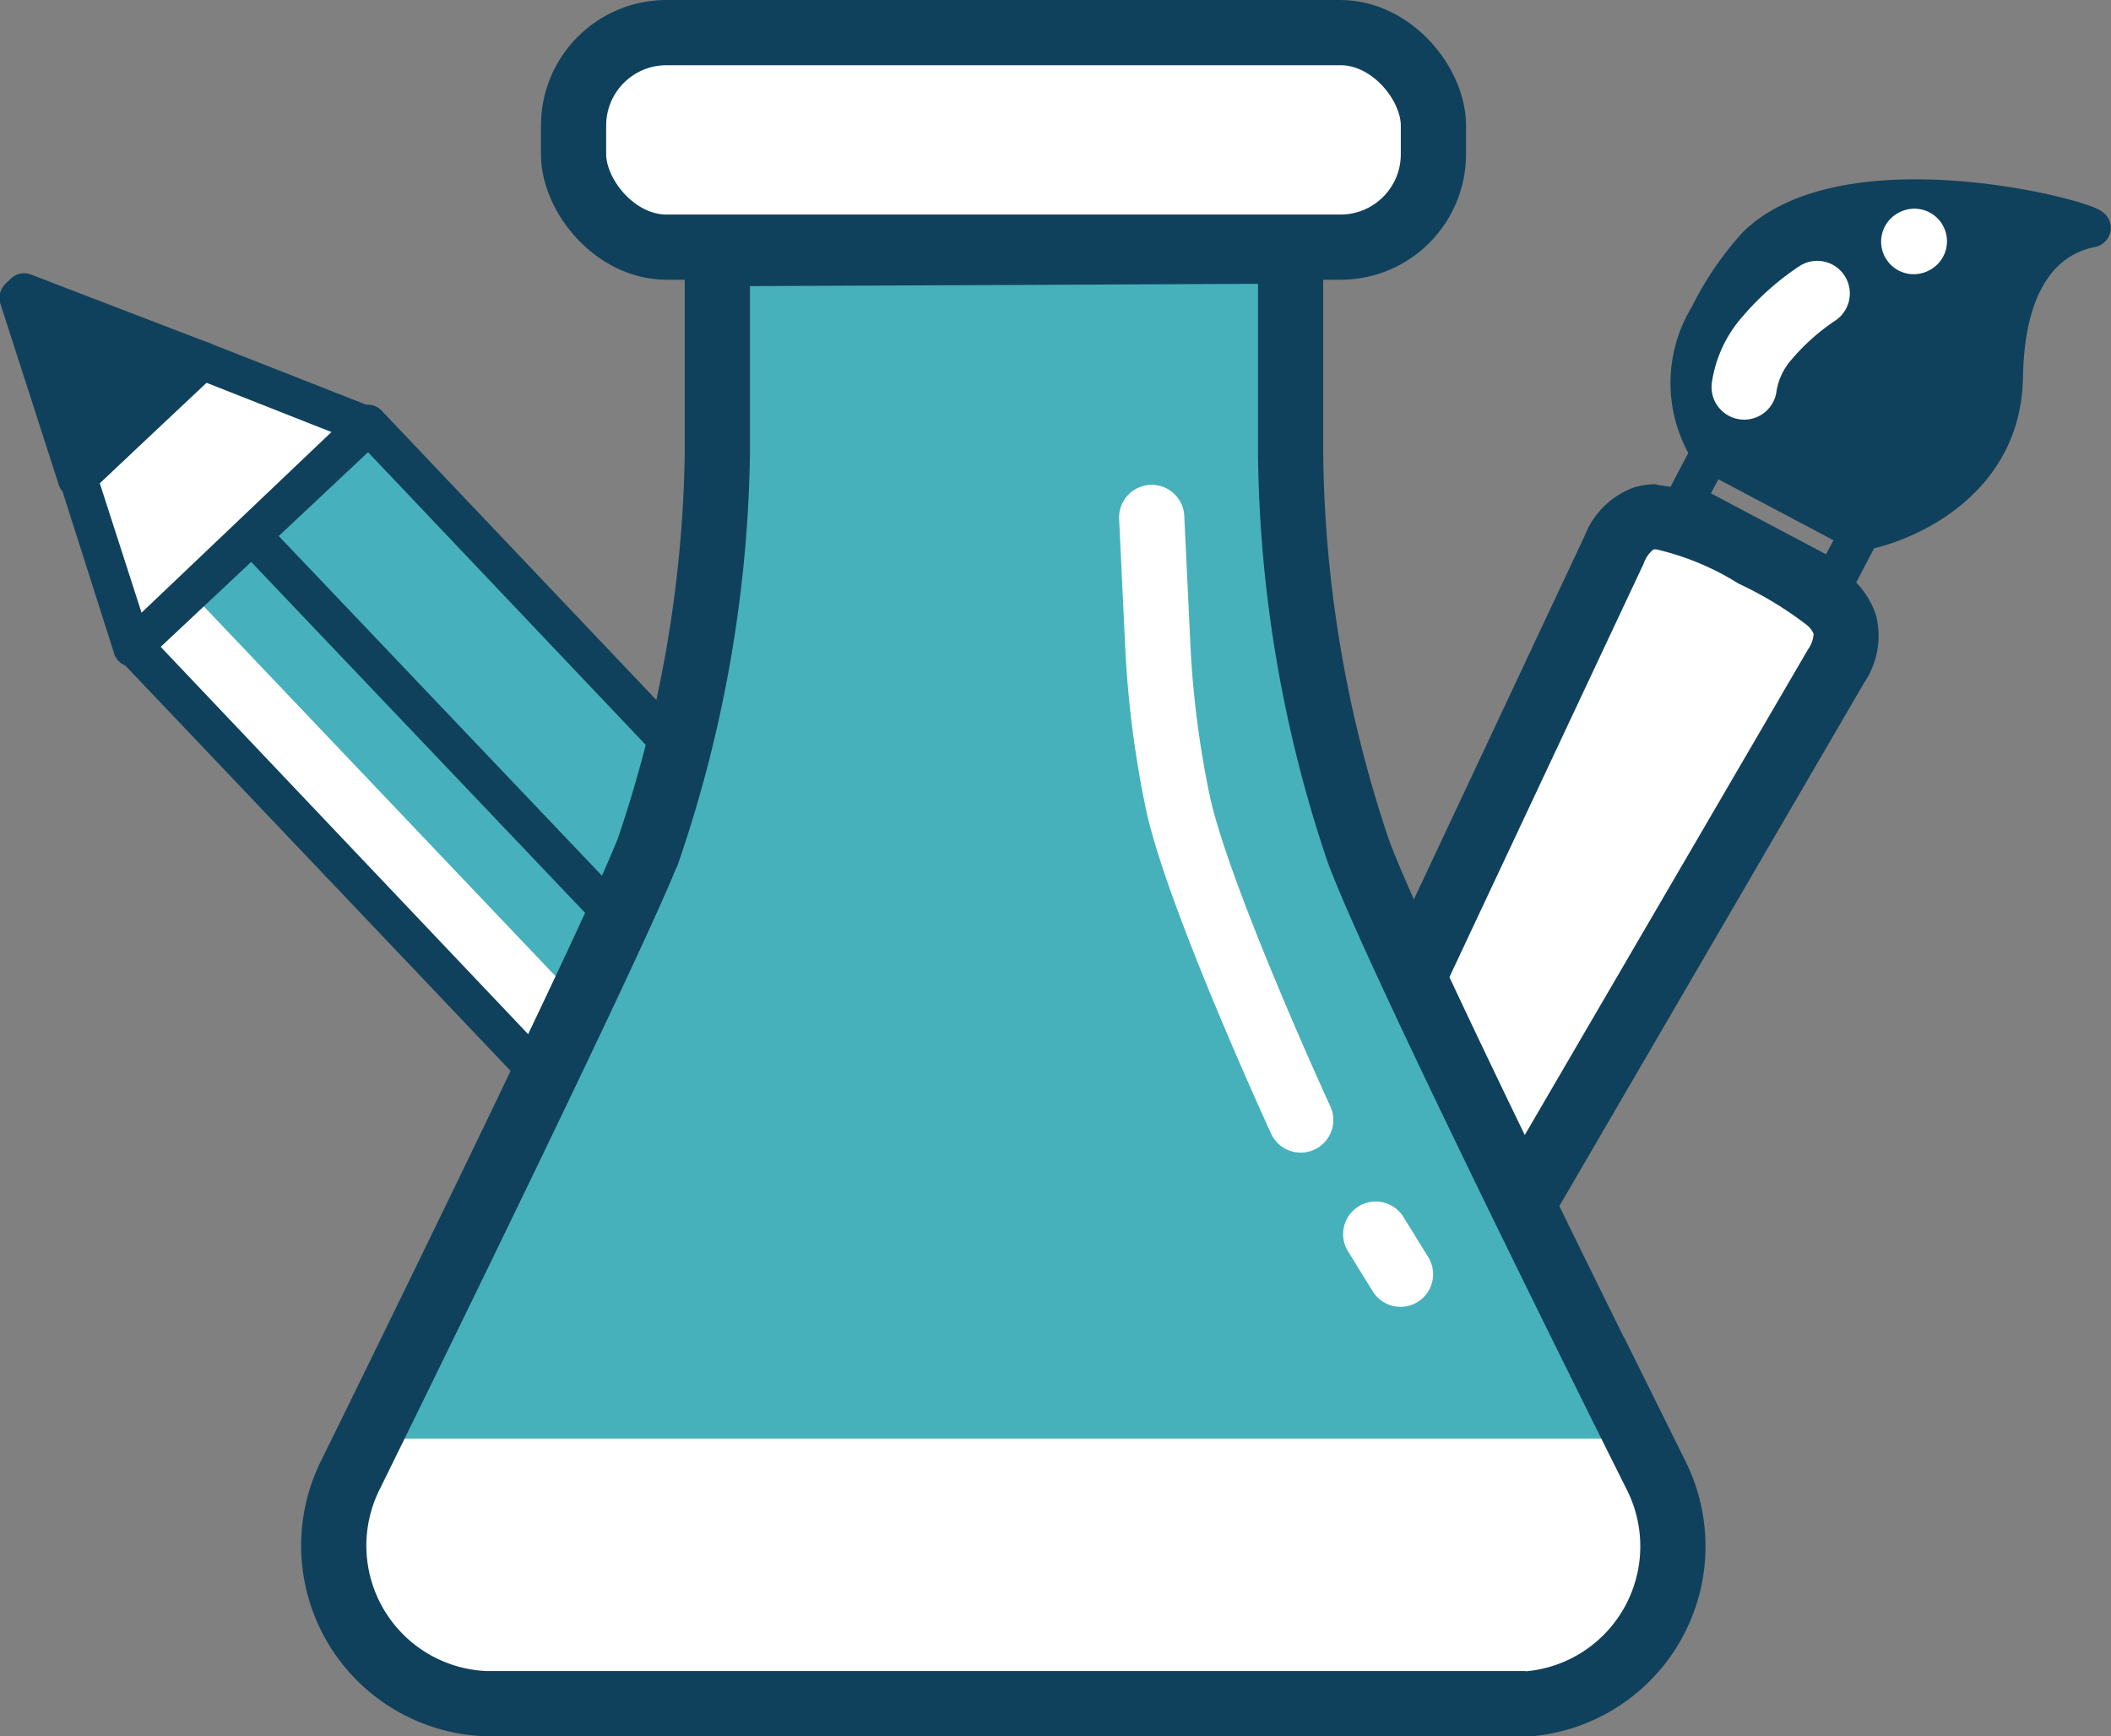 <svg xmlns="http://www.w3.org/2000/svg" viewBox="0 0 64.74 53.25"><rect x="0" y="0" width="64.74" height="53.25" fill="#808080" stroke="none"/><defs><style>.cls-1,.cls-7{fill:#fff;}.cls-2{fill:#46b1bc;}.cls-3{fill:#10415c;}.cls-4,.cls-6{fill:none;stroke-linecap:round;}.cls-4{stroke:#fff;}.cls-4,.cls-6,.cls-7{stroke-miterlimit:10;stroke-width:2px;}.cls-5{fill:#46b1bb;}.cls-6,.cls-7{stroke:#10415c;}</style></defs><title>Asset 10</title><g id="Layer_2" data-name="Layer 2"><g id="Wet_Lab" data-name="Wet Lab"><g id="_Group_" data-name="&lt;Group&gt;"><polygon id="_Path_" data-name="&lt;Path&gt;" class="cls-1" points="4.09 19.83 11.27 13.01 6.17 11.05 2.39 14.65 4.09 19.83"/><polygon id="_Path_2" data-name="&lt;Path&gt;" class="cls-1" points="6.1 17.92 3.56 10.15 1.55 12.06 4.09 19.83 6.1 17.92"/><rect id="_Path_3" data-name="&lt;Path&gt;" class="cls-1" x="11.64" y="12.86" width="9.91" height="25.89" transform="translate(-13.21 18.54) rotate(-43.56)"/><rect id="_Path_4" data-name="&lt;Path&gt;" class="cls-2" x="13.73" y="12.02" width="7.49" height="25.89" transform="translate(-12.39 18.92) rotate(-43.56)"/><path id="_Path_5" data-name="&lt;Path&gt;" class="cls-2" d="M27,43.94a1.93,1.93,0,0,0,2.73.07l4.38-4.16a1.93,1.93,0,0,0,.07-2.73l-2.27-2.39-7.18,6.83Z"/><path id="_Path_6" data-name="&lt;Path&gt;" class="cls-1" d="M29.75,44l1.16-1.1a1.93,1.93,0,0,1-2.73-.07L25.9,40.45l-1.16,1.1L27,43.94A1.93,1.93,0,0,0,29.75,44Z"/><path id="_Compound_Path_" data-name="&lt;Compound Path&gt;" class="cls-3" d="M3.59,19.53a.58.58,0,0,1,.1-.12l7.18-6.83a.58.58,0,0,1,.82,0L29.53,31.37a.58.58,0,0,1,0,.82L22.33,39a.58.58,0,0,1-.82,0L3.67,20.23A.58.58,0,0,1,3.59,19.53Zm7.66-5.7-6.33,6,17,17.92,6.33-6Z"/><path id="_Compound_Path_2" data-name="&lt;Compound Path&gt;" class="cls-3" d="M21.43,38.29a.58.58,0,0,1,.1-.12l7.18-6.83a.58.58,0,0,1,.82,0l2.81,3a.58.58,0,0,1,0,.82L25.14,42a.58.58,0,0,1-.82,0l-2.81-3A.58.58,0,0,1,21.43,38.29Zm7.66-5.7-6.33,6,.57.6,6.33-6ZM30.46,34l-6.33,6,.64.67,6.33-6Z"/><path id="_Compound_Path_3" data-name="&lt;Compound Path&gt;" class="cls-3" d="M24.25,41.25a.58.58,0,0,1,.1-.12l7.18-6.83a.58.58,0,0,1,.82,0l2.27,2.39a2.52,2.52,0,0,1-.09,3.56l-4.38,4.16a2.52,2.52,0,0,1-3.56-.09L24.32,42a.58.58,0,0,1-.07-.71Zm7.66-5.7-6.33,6,1.87,2h0a1.35,1.35,0,0,0,1.91,0l4.38-4.16a1.35,1.35,0,0,0,0-1.91Z"/><path id="_Compound_Path_4" data-name="&lt;Compound Path&gt;" class="cls-3" d="M.09,8.8a.58.58,0,0,1,.1-.12l.15-.14a.58.58,0,0,1,.61-.12l5.44,2.09a.58.58,0,0,1,.19,1L2.79,15.07a.58.58,0,0,1-1-.24L0,9.28A.58.58,0,0,1,.09,8.8Z"/><path id="_Compound_Path_5" data-name="&lt;Compound Path&gt;" class="cls-3" d="M1.9,14.34a.58.58,0,0,1,.1-.12l3.78-3.59a.58.58,0,0,1,.61-.12l5.09,2a.58.58,0,0,1,.19,1L4.49,20.25a.58.58,0,0,1-1-.24L1.84,14.83A.58.58,0,0,1,1.9,14.34Zm4.41-2.61L3.06,14.82l1.29,4,5.84-5.56Z"/><path id="_Path_7" data-name="&lt;Path&gt;" class="cls-3" d="M7.41,16.31a.58.58,0,0,1,.92-.1L26,34.78a.58.58,0,1,1-.84.8L7.48,17A.58.58,0,0,1,7.41,16.31Z"/></g><path id="_Path_8" data-name="&lt;Path&gt;" class="cls-2" d="M37.47,48h0c1.39.73,3.25.16,4.37-2L56.67,20.64c1.16-2-.54-2.87-2.7-4h0c-2.16-1.14-3.85-2-4.83,0L36.62,43.32C35.44,45.56,36.08,47.3,37.47,48Z"/><g id="_Group_2" data-name="&lt;Group&gt;"><path class="cls-1" d="M38.69,47.93a2.2,2.2,0,0,1-1-.26,2.25,2.25,0,0,1-1.18-1.52A3.88,3.88,0,0,1,37,43.52L49.51,16.86c.33-.69.67-.87.89-1a1.25,1.25,0,0,1,.41-.06,7.87,7.87,0,0,1,3,1.15,11.81,11.81,0,0,1,2.33,1.43,1.63,1.63,0,0,1,.5.74,1.55,1.55,0,0,1-.28,1.27L41.49,45.84a3.92,3.92,0,0,1-1.89,1.9A2.39,2.39,0,0,1,38.69,47.93Z"/><path class="cls-3" d="M50.8,16.85h0a8.23,8.23,0,0,1,2.52,1.05,11.12,11.12,0,0,1,2.08,1.26.72.72,0,0,1,.22.28.94.94,0,0,1-.18.49L40.62,45.34l0,0,0,0a2.9,2.9,0,0,1-1.36,1.4,1.4,1.4,0,0,1-.53.11,1.2,1.2,0,0,1-.56-.14,1.26,1.26,0,0,1-.67-.86A3,3,0,0,1,37.86,44l0,0,0,0L50.41,17.28a.94.94,0,0,1,.3-.43h.09m0-2a2.26,2.26,0,0,0-.72.11,2.57,2.57,0,0,0-1.48,1.47L36.09,43.06a4.85,4.85,0,0,0-.58,3.32,3.26,3.26,0,0,0,1.69,2.18,3.19,3.19,0,0,0,1.49.37A3.4,3.4,0,0,0,40,48.67a4.85,4.85,0,0,0,2.37-2.32L57.17,20.94a2.57,2.57,0,0,0,.37-2.05,2.61,2.61,0,0,0-.79-1.19,12.09,12.09,0,0,0-2.51-1.57l0,0a8.25,8.25,0,0,0-3.42-1.26Z"/></g><path id="_Compound_Path_6" data-name="&lt;Compound Path&gt;" class="cls-3" d="M56.54,18.6l-5.66-3,1.32-2.52,5.66,3Zm-4.07-3.47L56,17l.23-.43L52.7,14.7Z"/><g id="_Group_3" data-name="&lt;Group&gt;"><path id="_Path_9" data-name="&lt;Path&gt;" class="cls-3" d="M57.07,16.33s4.32-.76,4.38-4.73C61.52,8,63.16,7.19,64.12,7c.55-.11-7.34-2.36-10.27.52,0,0-3.44,3.61-1.4,6.38Z"/><path id="_Compound_Path_7" data-name="&lt;Compound Path&gt;" class="cls-3" d="M64.73,7.07a.61.61,0,0,1-.5.51c-1.39.28-2.15,1.67-2.19,4-.06,3.52-3.21,5-4.87,5.3l-.2,0-4.92-2.58L52,14.26a4.49,4.49,0,0,1-.12-4.84,10,10,0,0,1,1.57-2.3h0c2.9-2.85,10-1.17,10.9-.7a.87.87,0,0,1,.2.14A.6.6,0,0,1,64.73,7.07ZM52.85,13.45l4.3,2.26A6.26,6.26,0,0,0,58.92,15a3.88,3.88,0,0,0,1.94-3.37c0-2.5.83-3.82,1.69-4.5-2.16-.47-6.44-1-8.28.84C54.12,8.09,51.32,11.16,52.85,13.45Z"/></g><line class="cls-4" x1="51.21" y1="18.83" x2="39.99" y2="42.59"/><path id="_Path_10" data-name="&lt;Path&gt;" class="cls-4" d="M55.73,9a7.44,7.44,0,0,0-1.54,1.37,2.92,2.92,0,0,0-.7,1.5"/><line class="cls-4" x1="58.69" y1="7.41" x2="58.71" y2="7.4"/><path class="cls-5" d="M46.59,52.25H14.9a4.85,4.85,0,0,1-4.16-7s8-16.24,9.15-19.2A39.44,39.44,0,0,0,22,13.92l0-6.51,17.58-.08,0,6.59a39.3,39.3,0,0,0,2.07,12.16c1.23,3.38,9.15,19.19,9.15,19.19a4.85,4.85,0,0,1-4.16,7Z"/><polygon class="cls-1" points="50.58 50.45 48.57 52.34 14.12 52.34 11 50.37 11 44.12 50.58 44.12 50.58 50.45"/><path class="cls-6" d="M46.59,52.25H14.9a4.85,4.85,0,0,1-4.16-7s8-16.24,9.15-19.2A39.44,39.44,0,0,0,22,13.92l0-6.14L39.58,7.7l0,6.22a39.3,39.3,0,0,0,2.07,12.16c1.23,3.38,9.15,19.19,9.15,19.19a4.85,4.85,0,0,1-4.16,7Z"/><path class="cls-4" d="M35.32,15.87l.18,3.78a30.71,30.71,0,0,0,.63,5c.64,2.92,3.76,9.7,3.76,9.7"/><line class="cls-4" x1="42.19" y1="37.85" x2="42.95" y2="39.08"/><rect class="cls-7" x="17.59" y="1" width="26.37" height="6.58" rx="2.85" ry="2.85"/></g></g></svg>